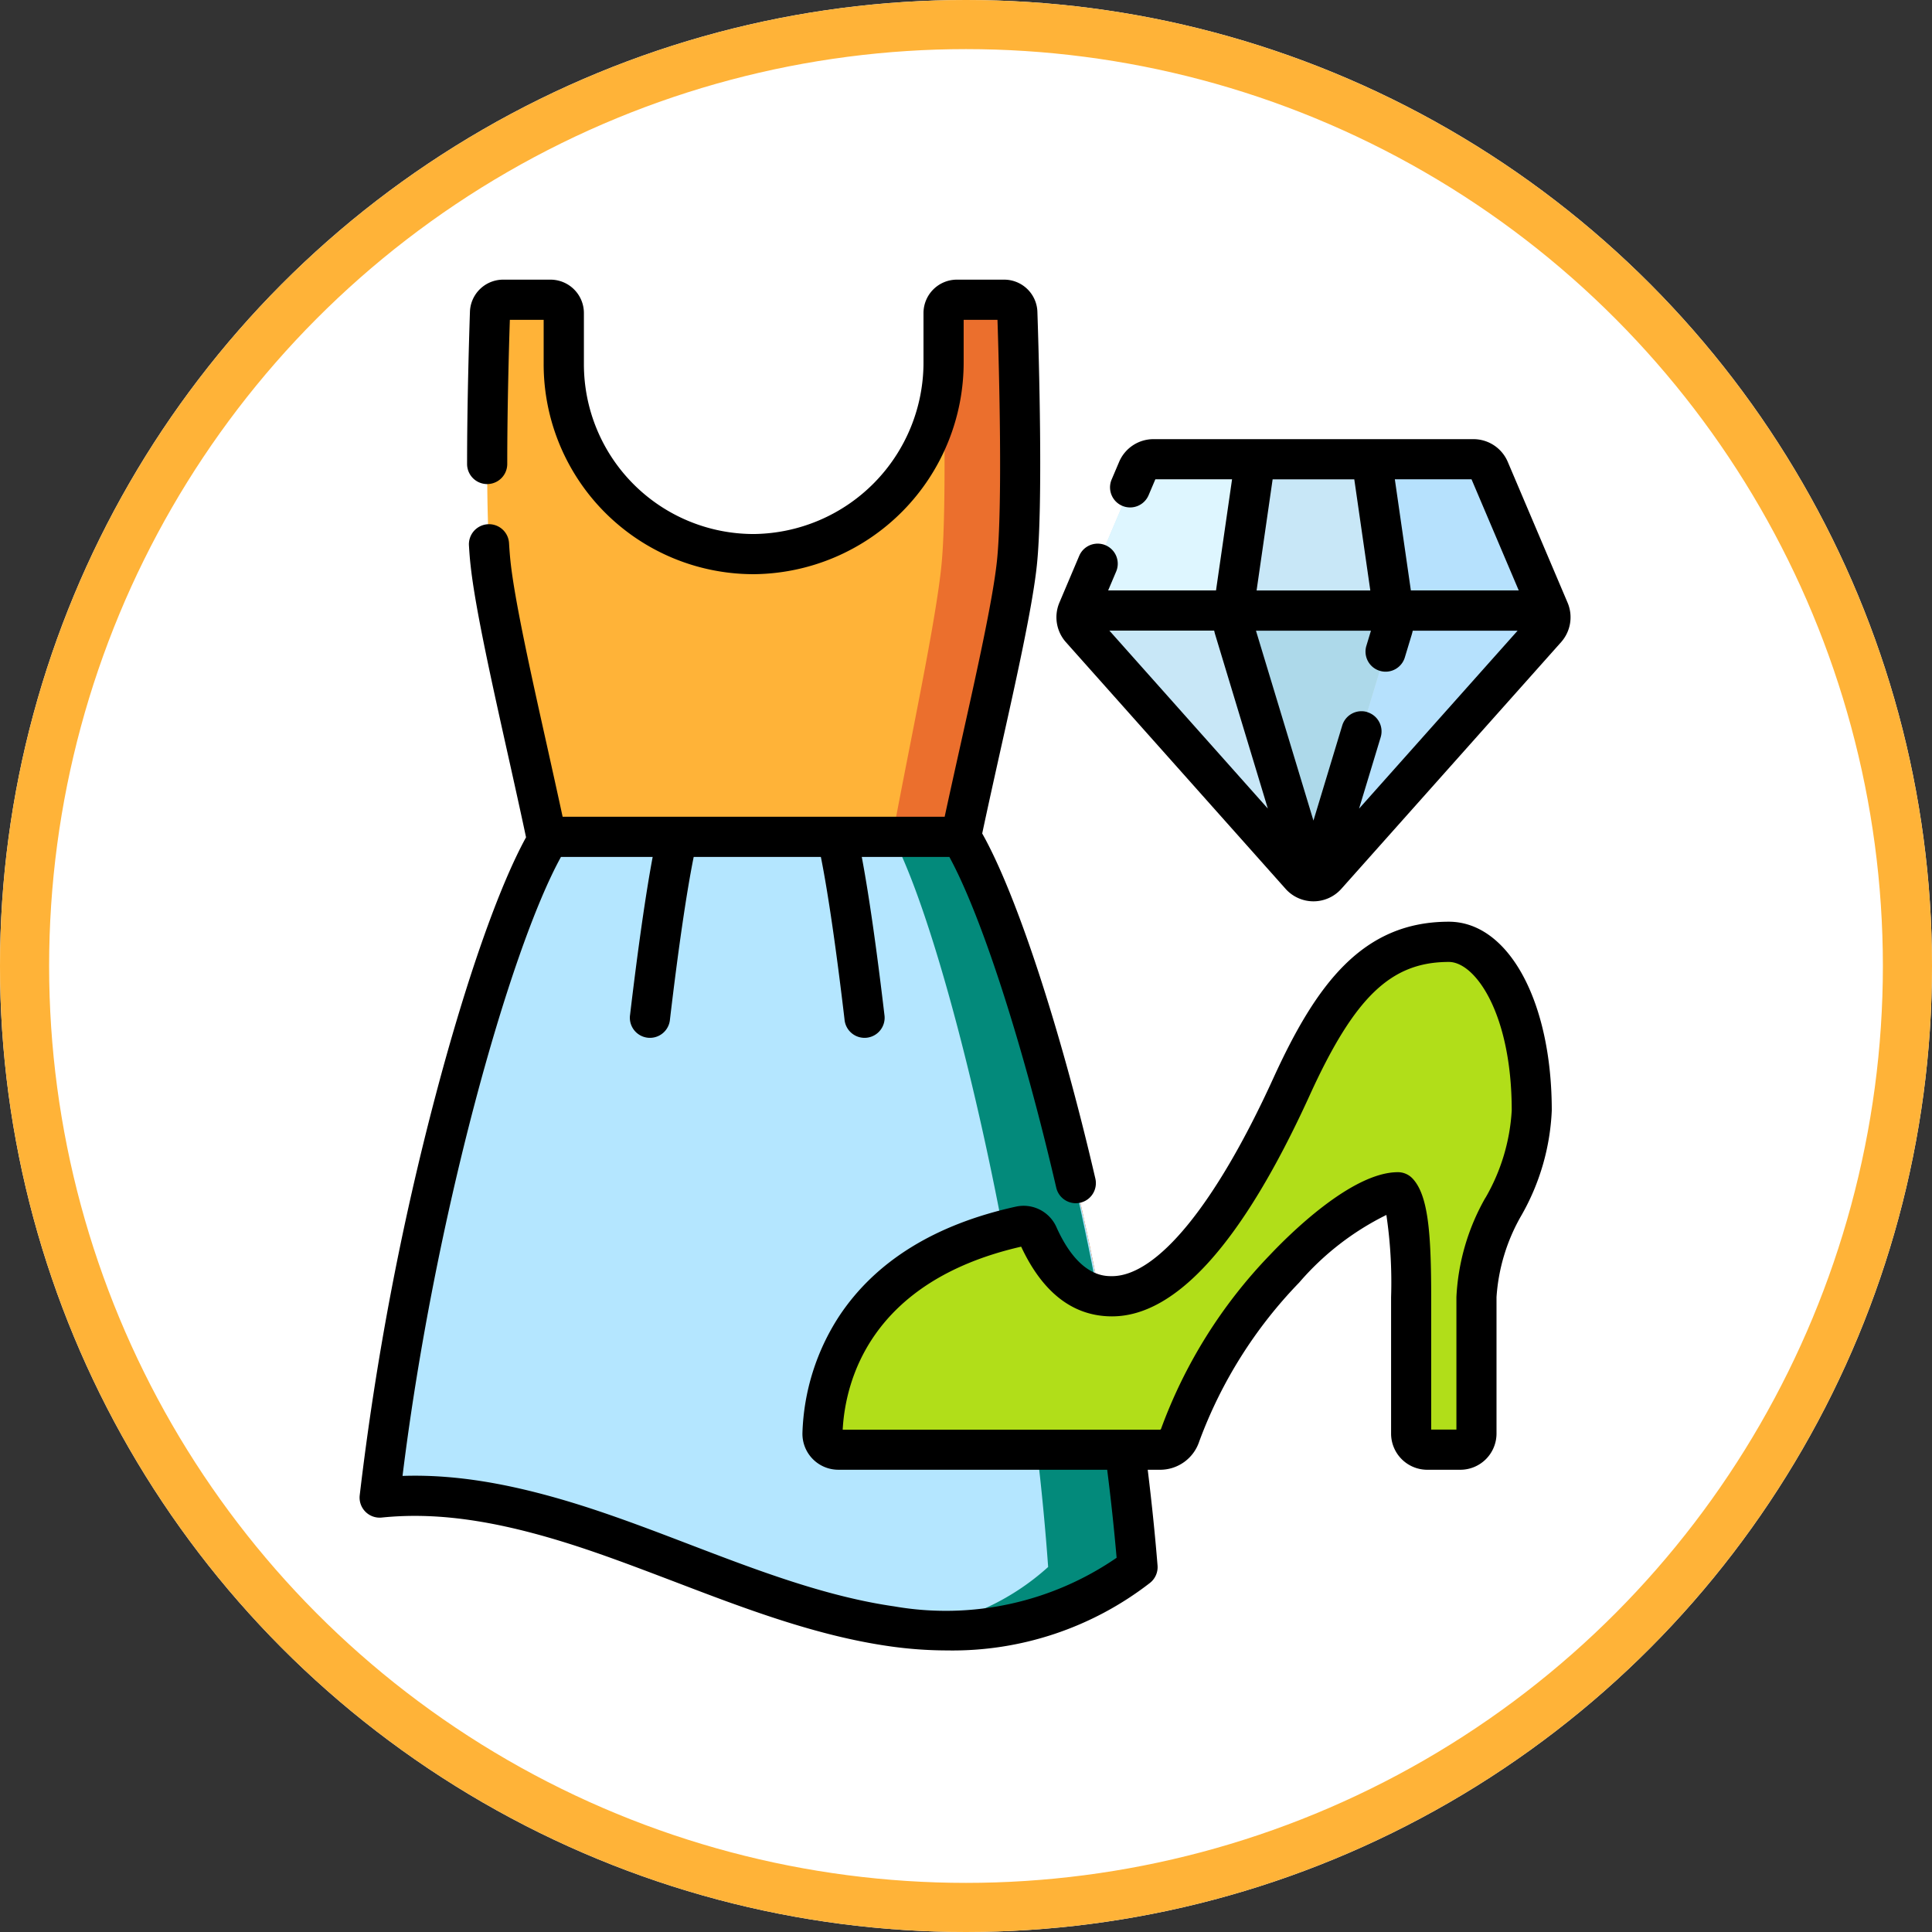 <svg xmlns="http://www.w3.org/2000/svg" width="118" height="118" viewBox="0 0 118 118">
  <rect x="0" y="0" width="118" height="118" fill="#333333" stroke="none"/>
  <g id="Grupo_878008" data-name="Grupo 878008" transform="translate(-480.829 -16447.848)">
    <g id="Elipse_6899" data-name="Elipse 6899" transform="translate(480.829 16447.848)" fill="#fff" stroke="#ffb338" stroke-width="3">
      <circle cx="59" cy="59" r="59" stroke="none"/>
      <circle cx="59" cy="59" r="57.5" fill="none"/>
    </g>
    <g id="Grupo_870573" data-name="Grupo 870573" transform="translate(502.791 16464.93)">
      <path id="Trazado_609200" data-name="Trazado 609200" d="M53.787,84.907a19.29,19.29,0,0,1-15.03,3.612c-6.008-.864-11.815-3.641-17.7-5.675C16.616,81.309,12.013,80.2,7.5,80.658c1.916-16.9,6.994-34.623,10.231-40.121-1.188-5.672-3.086-13.383-3.464-16.945-.381-3.581-.119-12.592-.027-15.306a.813.813,0,0,1,.813-.786H17.93a.813.813,0,0,1,.813.813v3.122a11.6,11.6,0,0,0,11.64,11.6A11.712,11.712,0,0,0,41.942,11.264V8.314a.813.813,0,0,1,.813-.814h2.878a.813.813,0,0,1,.813.786c.091,2.715.354,11.725-.027,15.307C46.045,27.106,44.2,34.61,43,40.3c3.495,5.717,9.305,26.311,10.784,44.6Zm0,0" transform="translate(-6.273 -6.275)" fill="#ffb338"/>
      <path id="Trazado_609201" data-name="Trazado 609201" d="M203.187,40.3c1.192-5.693,3.04-13.2,3.415-16.711.381-3.581.119-12.592.027-15.306a.813.813,0,0,0-.813-.786h-2.878a.813.813,0,0,0-.813.813v2.95c0,.12-.006.24-.01.36.08,3.84.138,9.352-.108,11.969C201.678,27.1,200.047,34.61,199,40.3c3.082,5.717,8.207,26.311,9.511,44.6a14.889,14.889,0,0,1-8.359,3.755,18.958,18.958,0,0,0,13.822-3.755c-1.479-18.293-7.289-38.886-10.783-44.6Zm0,0" transform="translate(-166.456 -6.274)" fill="#eb6f2d"/>
      <path id="Trazado_609202" data-name="Trazado 609202" d="M17.681,208.1l.05.234c-3.237,5.5-8.315,23.225-10.231,40.121,4.513-.462,9.116.651,13.558,2.186,5.884,2.034,11.691,4.81,17.7,5.675a19.29,19.29,0,0,0,15.03-3.612C52.309,234.416,46.5,213.822,43,208.105Zm0,0" transform="translate(-6.273 -174.076)" fill="#b4e6ff"/>
      <path id="Trazado_609203" data-name="Trazado 609203" d="M203.187,208.1H199c3.082,5.717,8.207,26.311,9.511,44.6a14.881,14.881,0,0,1-8.359,3.755,18.942,18.942,0,0,0,13.822-3.755c-.995-12.3-5.951-36.7-10.783-44.6Zm0,0" transform="translate(-166.456 -174.076)" fill="#038a7b"/>
      <path id="Trazado_609204" data-name="Trazado 609204" d="M211.143,247.313c-4.432,0-6.965,3.056-9.613,8.865-2.562,5.619-6.69,12.783-10.958,12.783-2.441,0-3.771-2.058-4.52-3.73a.956.956,0,0,0-1.076-.546c-10.786,2.367-12.008,9.911-12.088,12.647a.967.967,0,0,0,.97,1H193.5a1.291,1.291,0,0,0,1.228-.88c2.422-7.326,10.152-14.841,13.306-14.841.806.85.806,4.5.806,6.4v8.337a.981.981,0,0,0,.981.981h2.031a.981.981,0,0,0,.981-.981v-8.337c0-4.259,3.375-6.907,3.375-11.4,0-6.275-2.418-10.3-5.066-10.3Zm0,0" transform="translate(-144.617 -206.873)" fill="#b1de19"/>
      <path id="Trazado_609206" data-name="Trazado 609206" d="M271.488,67.714l-3.652,8.6a1.055,1.055,0,0,0,.183,1.115l13.422,15.066a1.055,1.055,0,0,0,1.576,0l13.422-15.066a1.057,1.057,0,0,0,.183-1.115l-3.653-8.6A1.055,1.055,0,0,0,292,67.07H272.46a1.055,1.055,0,0,0-.972.643Zm0,0" transform="translate(-223.969 -56.104)" fill="#c8e7f7"/>
      <path id="Trazado_609207" data-name="Trazado 609207" d="M387.663,76.344H378.15a.114.114,0,0,0,0-.026l-1.24-8.6c-.056-.388-.187-.641-.331-.641h6.45a1.06,1.06,0,0,1,.973.641l3.652,8.6A.128.128,0,0,1,387.663,76.344Zm0,0" transform="translate(-315 -56.11)" fill="#b6e1fd"/>
      <path id="Trazado_609208" data-name="Trazado 609208" d="M279.288,67.078c-.143,0-.275.252-.33.641l-1.24,8.6a.116.116,0,0,0,0,.026H268.2a.123.123,0,0,1,.01-.026l3.652-8.6a1.059,1.059,0,0,1,.973-.641Zm0,0" transform="translate(-224.346 -56.11)" fill="#def6ff"/>
      <path id="Trazado_609209" data-name="Trazado 609209" d="M370.5,124.83,357.082,139.9a1.055,1.055,0,0,1-.788.353c.1,0,.195-.118.267-.353l4.559-15.067a2.705,2.705,0,0,0,.064-1.088H370.7A1.056,1.056,0,0,1,370.5,124.83Zm0,0" transform="translate(-298.032 -103.508)" fill="#b6e1fd"/>
      <path id="Trazado_609210" data-name="Trazado 609210" d="M335.961,124.83,331.4,139.9c-.072.235-.169.353-.266.353s-.2-.118-.269-.353l-4.559-15.067a2.753,2.753,0,0,1-.063-1.088h9.781A2.717,2.717,0,0,1,335.961,124.83Zm0,0" transform="translate(-272.874 -103.508)" fill="#add9ea"/>
      <path id="Trazado_609211" data-name="Trazado 609211" d="M66.525,39.215c-5.279,0-8.106,3.831-10.729,9.583-3.5,7.668-7.082,12.065-9.841,12.065-.508,0-2.055,0-3.4-3.005A2.192,2.192,0,0,0,40.1,56.614c-4.963,1.089-8.6,3.346-10.82,6.708a13.844,13.844,0,0,0-2.232,7.1,2.194,2.194,0,0,0,2.2,2.265H45.66c.232,1.833.425,3.634.576,5.376a18.4,18.4,0,0,1-13.577,2.97c-4.19-.6-8.415-2.219-12.5-3.781-1.624-.621-3.3-1.263-4.971-1.839-4.991-1.725-8.943-2.471-12.566-2.349C4.557,57.394,9.138,41,12.3,35.257h5.6C17.479,37.5,17,40.846,16.52,44.9a1.227,1.227,0,1,0,2.436.287c.507-4.3,1.014-7.775,1.449-9.927h7.768c.433,2.159.938,5.619,1.445,9.927a1.227,1.227,0,1,0,2.436-.287c-.478-4.056-.957-7.392-1.383-9.641h5.35c1.957,3.588,4.475,11.358,6.528,20.2a1.226,1.226,0,1,0,2.389-.554c-2.14-9.218-4.82-17.374-6.911-21.079.337-1.59.725-3.33,1.1-5.018C40.1,24.46,41.1,19.97,41.364,17.45c.39-3.661.125-12.772.034-15.477A2.032,2.032,0,0,0,39.359,0H36.481a2.042,2.042,0,0,0-2.04,2.04v2.95A10.479,10.479,0,0,1,24.1,15.536h-.036A10.37,10.37,0,0,1,13.7,5.163V2.041A2.043,2.043,0,0,0,11.655,0H8.778A2.032,2.032,0,0,0,6.739,1.972c-.052,1.559-.174,5.584-.174,9.287a1.226,1.226,0,0,0,2.453,0c0-3.384.1-7.046.159-8.806h2.065V5.163A12.823,12.823,0,0,0,24.113,17.989a12.936,12.936,0,0,0,12.781-13V2.454H38.96c.1,3.067.321,11.391-.034,14.736-.254,2.383-1.239,6.8-2.192,11.078-.338,1.517-.685,3.076-1,4.536H29.217c-.035,0-.071,0-.107,0h-9.7c-.039,0-.078,0-.118,0H12.4c-.3-1.39-.629-2.872-.95-4.316-.973-4.365-1.979-8.879-2.236-11.3-.031-.294-.06-.653-.087-1.1a1.226,1.226,0,0,0-2.448.149c.029.484.061.879.1,1.21.273,2.558,1.293,7.141,2.281,11.572.379,1.7.77,3.456,1.106,5.042-1.662,3.026-3.65,8.686-5.5,15.674A176.905,176.905,0,0,0,.007,74.248a1.227,1.227,0,0,0,1.344,1.359c3.673-.376,7.691.279,13.032,2.125,1.63.563,3.291,1.2,4.9,1.811,4.213,1.61,8.569,3.275,13.029,3.917a25.161,25.161,0,0,0,3.585.263A19.667,19.667,0,0,0,48.271,79.6a1.226,1.226,0,0,0,.465-1.064c-.153-1.887-.355-3.849-.6-5.848h.751a2.513,2.513,0,0,0,2.393-1.722,27.733,27.733,0,0,1,6.107-9.712,16.838,16.838,0,0,1,5.325-4.129A28.044,28.044,0,0,1,63,62.143V70.48A2.21,2.21,0,0,0,65.2,72.688h2.031a2.211,2.211,0,0,0,2.208-2.208V62.143a11.485,11.485,0,0,1,1.533-5.012,14.119,14.119,0,0,0,1.842-6.386c0-6.681-2.646-11.53-6.292-11.53Zm2.24,16.853a13.565,13.565,0,0,0-1.775,6.074v8.092H65.449V62.143c0-3.919-.182-6.235-1.143-7.248a1.226,1.226,0,0,0-.89-.382c-2.84,0-6.7,3.872-7.821,5.059A30.262,30.262,0,0,0,48.946,70.2a.067.067,0,0,1-.064.039H29.506c.153-2.852,1.591-9.045,10.9-11.177,1.32,2.825,3.186,4.257,5.549,4.257,3.928,0,7.989-4.542,12.073-13.5,2.743-6.016,4.966-8.147,8.5-8.147,1.61,0,3.84,3.154,3.84,9.077a12,12,0,0,1-1.6,5.323Zm0,0" transform="translate(0.001 -0.002)"/>
      <path id="Trazado_609212" data-name="Trazado 609212" d="M291.5,69.595c-.008-.021-.017-.042-.026-.063l-3.642-8.573a2.278,2.278,0,0,0-2.1-1.389H266.194a2.278,2.278,0,0,0-2.1,1.39l-.457,1.075a1.226,1.226,0,1,0,2.257.959l.413-.972h4.685l-.98,6.788h-6.588l.489-1.153a1.226,1.226,0,1,0-2.257-.959l-1.2,2.833c-.01.02-.018.042-.026.063a2.292,2.292,0,0,0,.411,2.373L274.26,87.034a2.283,2.283,0,0,0,1.69.764h.027a2.283,2.283,0,0,0,1.69-.764l13.422-15.066a2.291,2.291,0,0,0,.412-2.373Zm-21.538,1.912,3.215,10.626L263.5,71.264H269.9c.018.084.038.165.062.243Zm9.288,4.732a1.227,1.227,0,0,0-1.529.819l-1.758,5.81-3.511-11.6h7.023l-.289.956a1.227,1.227,0,0,0,2.348.71l.431-1.423c.024-.077.044-.159.062-.243h6.405l-9.683,10.869,1.321-4.364a1.228,1.228,0,0,0-.819-1.529Zm9.252-7.429h-6.589l-.979-6.788h4.684ZM273.47,62.023h4.987l.979,6.788h-6.946Zm0,0" transform="translate(-217.704 -49.83)"/>
    </g>
  </g>
</svg>

